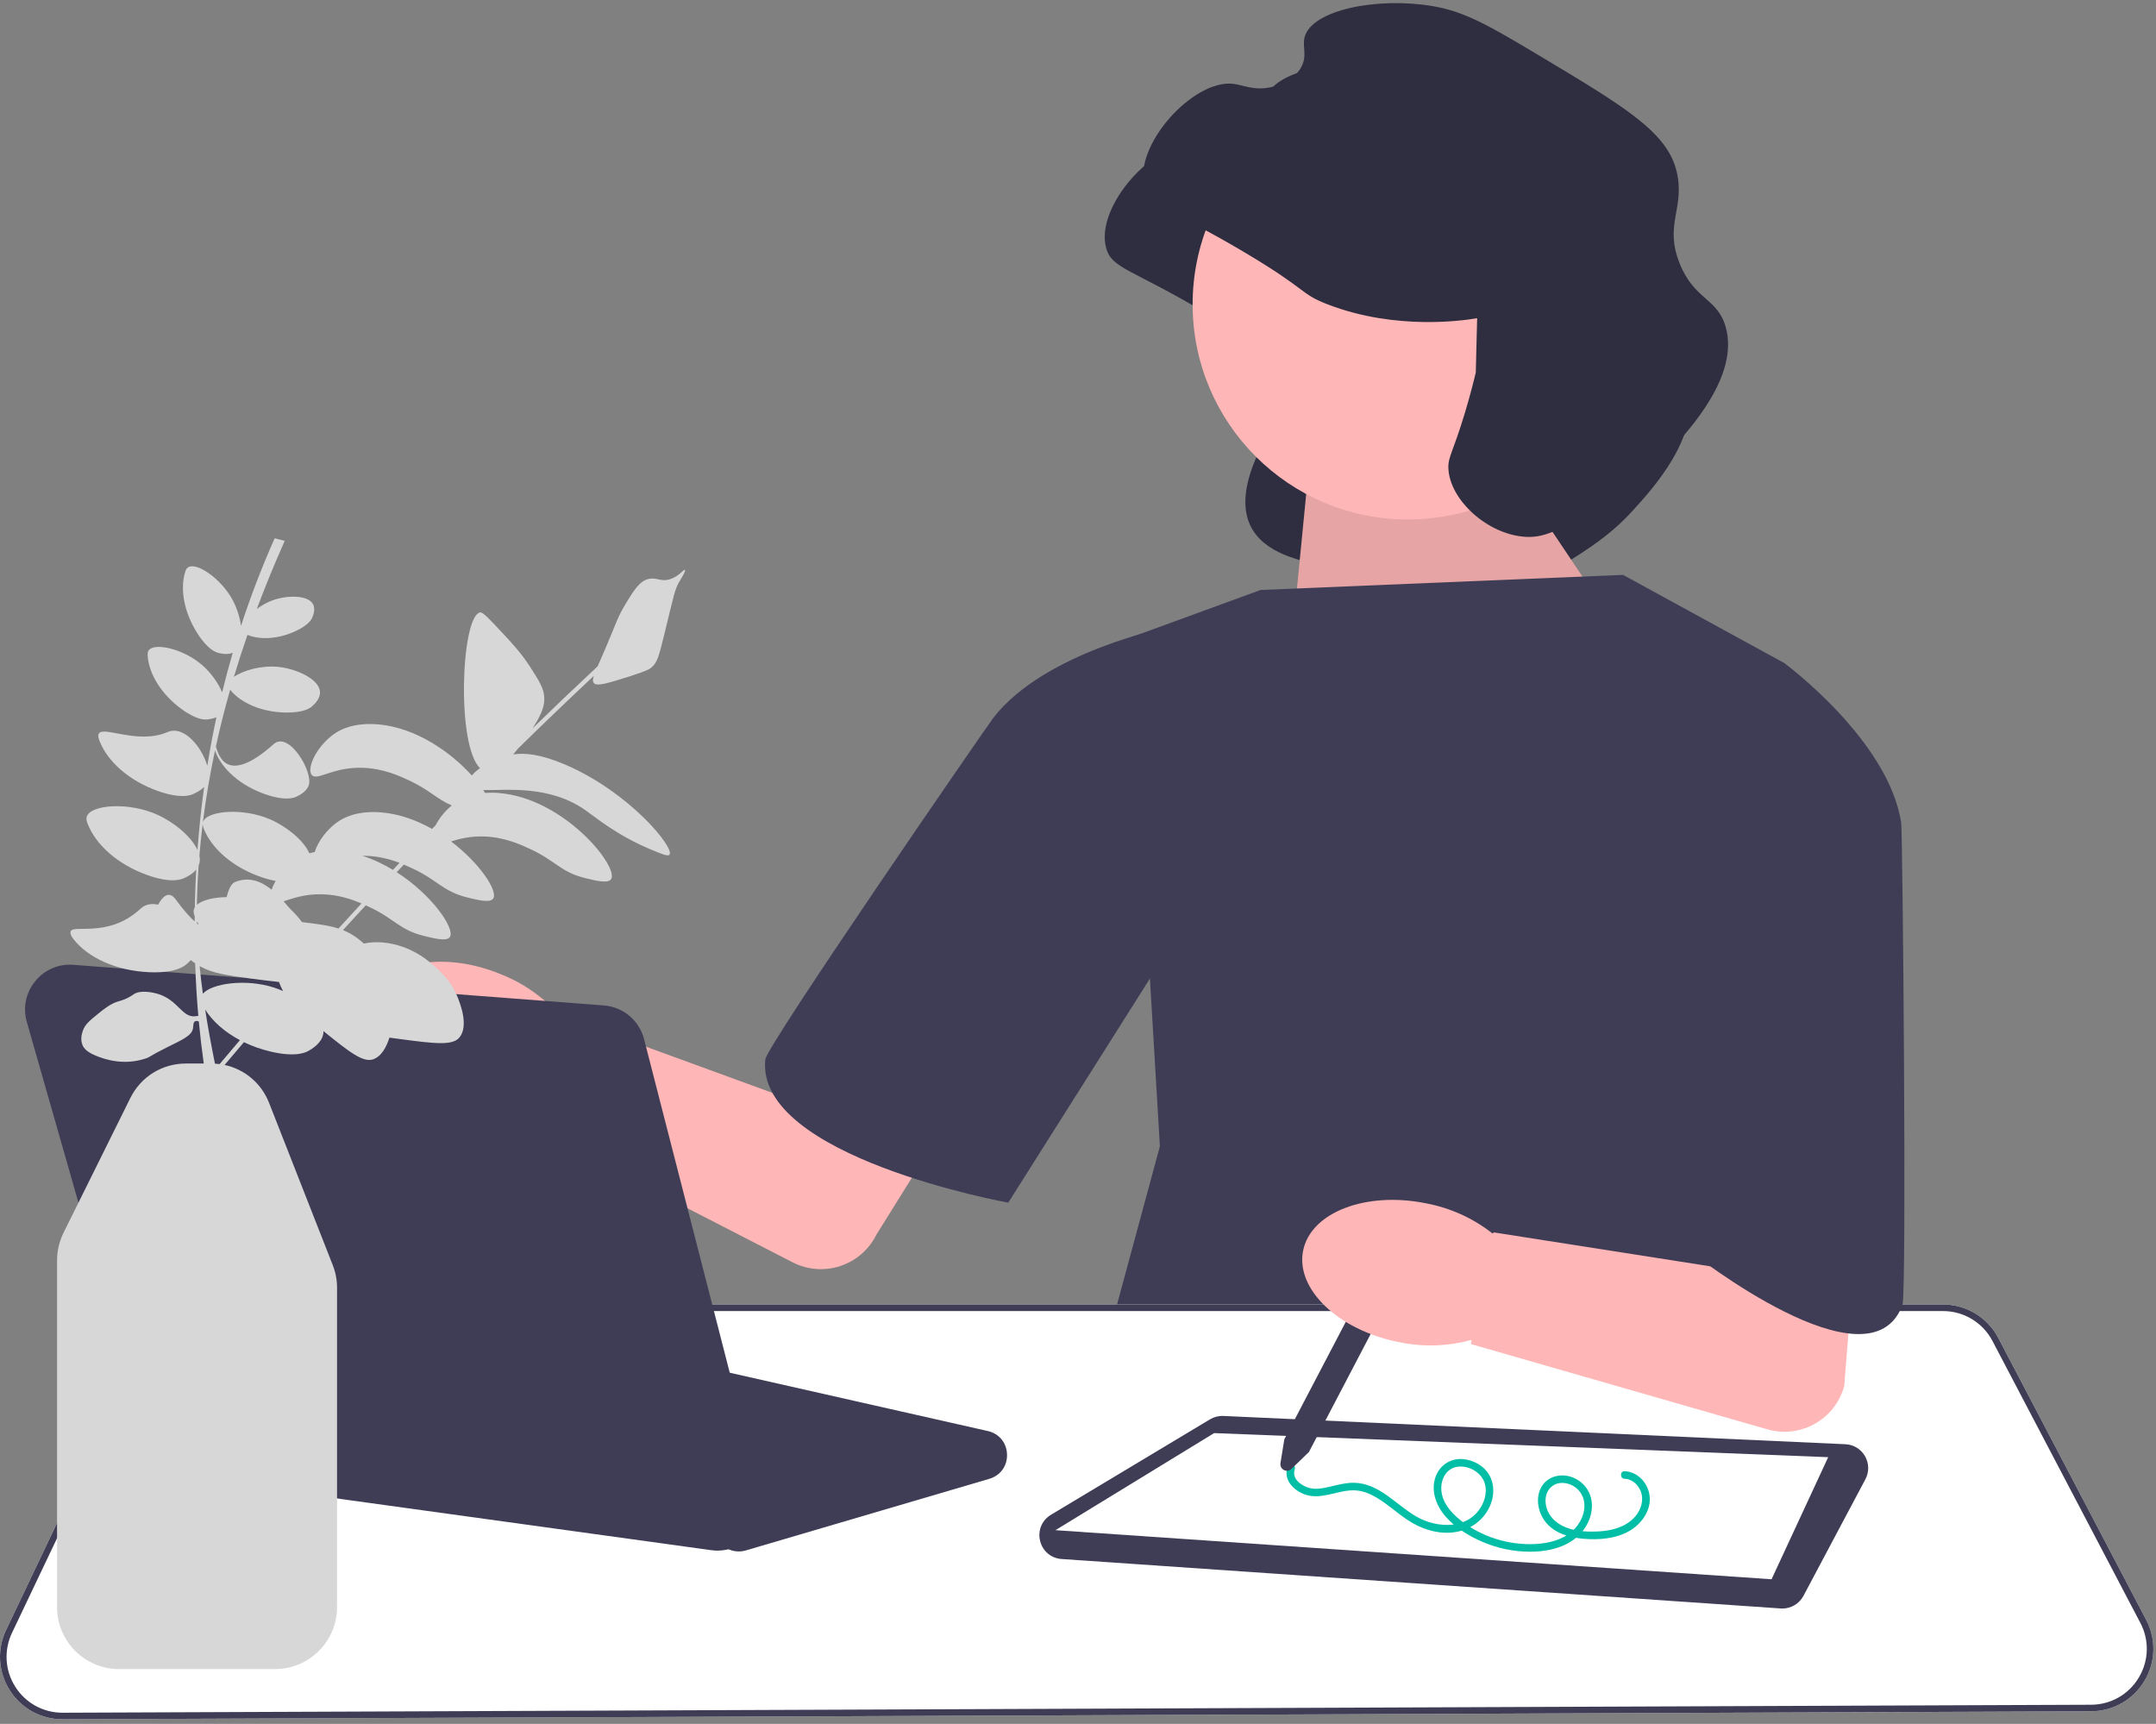 <svg width="434" height="347" viewBox="0 0 434 347" fill="none" xmlns="http://www.w3.org/2000/svg">
<rect x="0" y="0" width="434" height="347" fill="#808080" stroke="none"/>
<g clip-path="url(#clip0_137_124)">
<path d="M289.631 76.296C289.567 76.307 289.472 76.323 289.357 76.342C287.101 76.715 273.464 78.819 259.714 73.582C253.89 71.363 255.876 70.81 242.904 63.096C227.695 54.052 223.792 54.115 222.659 49.898C220.398 41.477 232.474 28.24 240.466 29.111C242.571 29.341 244.824 30.596 248.33 29.745C249.1 29.558 252.471 28.74 254.115 25.949C255.581 23.46 254.339 21.664 254.929 19.622C256.476 14.263 269.377 11.589 280.688 13.479C287.194 14.566 292.254 17.533 302.108 23.423C319.26 33.674 327.836 38.8 329.764 46.654C331.59 54.097 327.206 57.304 330.395 65.272C333.364 72.692 338.08 72.196 339.703 78.198C342.315 87.856 332.622 98.456 328.584 102.872C324.157 107.713 319.923 110.37 314.302 113.897C307.247 118.325 303.72 120.538 299.479 120.313C291.79 119.905 268.941 121.295 268.643 114.932C268.532 112.547 240.82 114.5 254.465 88.826C256.139 85.677 288.926 89.041 289.359 87.232" fill="#2F2E41"/>
<path d="M302.901 92.724L326.469 127.878L258.818 141.559L263.127 97.548L302.901 92.724Z" fill="#FFB6B6"/>
<path opacity="0.1" d="M302.901 92.724L326.469 127.878L258.818 141.559L263.127 97.548L302.901 92.724Z" fill="black"/>
<path d="M253.751 118.758L326.716 115.718L359.145 133.452L357.625 247.461L391.575 311.812L220.309 279.383L233.483 230.739L227.402 128.385L253.751 118.758Z" fill="#3F3D56"/>
<path d="M1.965 340.24C-0.364 336.568 -0.64 332.031 1.229 328.104L29 269.754C31.073 265.399 35.528 262.585 40.351 262.585H391.119C395.808 262.585 400.073 265.164 402.251 269.316L432.018 326.058C434.075 329.981 433.94 334.587 431.655 338.382C429.371 342.176 425.364 344.452 420.935 344.469L12.63 346.077H12.579C8.25 346.077 4.285 343.897 1.965 340.24H1.965Z" fill="white"/>
<path d="M1.965 340.24C-0.364 336.568 -0.64 332.031 1.229 328.104L29 269.754C31.073 265.399 35.528 262.585 40.351 262.585H391.119C395.808 262.585 400.073 265.164 402.251 269.316L432.018 326.058C434.075 329.981 433.94 334.587 431.655 338.382C429.371 342.176 425.364 344.452 420.935 344.469L12.63 346.077H12.579C8.25 346.077 4.285 343.897 1.965 340.24H1.965ZM40.351 263.905C36.035 263.905 32.047 266.423 30.192 270.321L2.421 328.671C0.748 332.185 0.994 336.246 3.079 339.533C5.156 342.807 8.704 344.757 12.579 344.757H12.624L420.93 343.15C424.894 343.134 428.481 341.097 430.525 337.701C432.569 334.305 432.691 330.182 430.849 326.672L401.083 269.929C399.133 266.213 395.316 263.905 391.119 263.905H40.351H40.351Z" fill="#3F3D56"/>
<path d="M358.462 323.77L213.71 313.818C211.572 313.671 209.868 312.23 209.367 310.147C208.867 308.065 209.73 306.007 211.567 304.905L243.576 285.699C244.389 285.211 245.321 284.974 246.266 285.019L371.476 290.711C373.131 290.786 374.61 291.69 375.431 293.129C376.252 294.568 376.278 296.301 375.501 297.764L363.035 321.23C362.198 322.805 360.557 323.781 358.791 323.781C358.682 323.781 358.572 323.777 358.462 323.77V323.77Z" fill="#3F3D56"/>
<path d="M212.455 308.012L356.612 317.892L368.013 293.317L244.404 288.47L212.455 308.012Z" fill="white"/>
<path d="M283.393 104.566C307.317 104.566 326.712 85.171 326.712 61.247C326.712 37.322 307.317 17.928 283.393 17.928C259.468 17.928 240.074 37.322 240.074 61.247C240.074 85.171 259.468 104.566 283.393 104.566Z" fill="#FFB6B6"/>
<path d="M297.346 64.05C297.282 64.061 297.187 64.077 297.072 64.096C294.816 64.47 281.179 66.574 267.429 61.336C261.604 59.117 263.591 58.564 250.619 50.85C235.41 41.806 231.507 41.87 230.374 37.652C228.113 29.232 240.188 15.994 248.181 16.866C250.286 17.095 252.539 18.35 256.045 17.499C256.815 17.312 260.186 16.494 261.829 13.704C263.296 11.214 262.054 9.418 262.643 7.377C264.191 2.018 277.092 -0.657 288.403 1.233C294.909 2.32 299.969 5.287 309.823 11.177C326.975 21.429 335.551 26.555 337.478 34.408C339.305 41.852 334.921 45.059 338.109 53.027C341.079 60.446 345.795 59.951 347.418 65.953C350.029 75.611 340.336 86.211 336.299 90.626C331.872 95.467 327.638 98.124 322.017 101.652C314.962 106.079 311.435 108.293 307.194 108.068C299.505 107.659 291.857 100.691 291.559 94.328C291.447 91.943 292.442 91.228 294.904 83.03C295.929 79.615 296.641 76.796 297.074 74.987" fill="#2F2E41"/>
<path d="M327.037 296.144C329.823 296.254 331.944 298.751 332.098 301.456C332.258 304.264 330.305 306.851 327.96 308.188C325.212 309.754 321.782 310.005 318.688 309.736C315.905 309.493 312.877 308.628 311.086 306.33C309.58 304.396 309.025 301.475 310.307 299.28C311.577 297.103 314.28 296.503 316.54 297.376C318.932 298.3 320.436 300.476 320.451 303.047C320.468 305.896 318.822 308.53 316.513 310.105C314.022 311.805 310.886 312.351 307.921 312.345C304.69 312.337 301.474 311.659 298.501 310.4C295.717 309.22 292.935 307.519 290.944 305.208C289.077 303.04 287.959 300.034 288.996 297.223C289.846 294.918 291.993 293.504 294.451 293.7C296.703 293.878 298.979 295.185 299.979 297.265C301.106 299.611 300.6 302.427 299.165 304.525C297.509 306.948 294.89 308.309 291.982 308.506C288.888 308.715 285.823 307.616 283.277 305.916C280.92 304.342 278.848 302.327 276.317 301.017C275.099 300.387 273.774 299.986 272.395 299.988C270.639 299.99 268.951 300.567 267.243 300.901C265.796 301.185 264.304 301.35 262.876 300.888C261.654 300.492 260.51 299.766 259.74 298.726C259.012 297.742 258.756 296.509 259.169 295.341C259.492 294.425 260.962 294.819 260.635 295.745C259.88 297.881 262.468 299.451 264.28 299.647C265.654 299.796 267.072 299.399 268.398 299.089C269.779 298.766 271.192 298.435 272.621 298.47C277.683 298.595 281.029 302.921 285.109 305.269C289.4 307.737 295.683 307.909 298.311 303.004C299.265 301.223 299.462 298.856 298.151 297.191C297.059 295.805 295.119 294.976 293.36 295.244C291.152 295.582 290.052 297.685 290.132 299.776C290.23 302.335 292.014 304.414 293.916 305.947C298.151 309.359 303.766 311.097 309.182 310.792C311.723 310.648 314.424 309.987 316.398 308.295C318.103 306.833 319.267 304.456 318.858 302.179C318.503 300.208 316.85 298.713 314.853 298.515C312.81 298.312 311.214 299.762 311.123 301.803C311.02 304.098 312.384 306.014 314.36 307.059C316.598 308.244 319.311 308.39 321.792 308.261C324.426 308.124 327.17 307.43 329.013 305.425C330.586 303.714 331.182 301.176 329.733 299.196C329.093 298.322 328.132 297.707 327.037 297.664C326.062 297.625 326.057 296.105 327.037 296.144V296.144Z" fill="#00BFA6"/>
<path d="M257.756 294.515L258.531 289.723L301.537 207.526C302.25 206.164 303.937 205.636 305.299 206.348C306.66 207.061 307.188 208.748 306.476 210.11L263.489 292.27L259.975 295.676C259.559 296.076 258.959 296.162 258.447 295.895C257.936 295.627 257.665 295.085 257.756 294.515H257.756Z" fill="#3F3D56"/>
<path d="M287.07 242.22C291.922 243.133 296.485 245.195 300.376 248.234L300.595 248.281L300.64 248.063L347.511 255.404L344.115 193.061L379.637 173.605L371.241 278.986C369.423 285.716 362.439 289.647 355.742 287.708L296.077 270.546L296.226 269.812L296.018 269.756C291.249 271.042 286.242 271.167 281.416 270.121C269.307 267.671 260.756 259.437 262.317 251.731C263.878 244.025 274.958 239.767 287.07 242.22V242.22Z" fill="#FFB6B6"/>
<path d="M319.116 144.6L359.145 133.452C359.145 133.452 380.174 148.907 382.707 165.628C383.008 167.617 383.844 260.253 382.96 262.662C376.413 280.507 340.397 252.021 340.397 252.021L319.116 144.6Z" fill="#3F3D56"/>
<path d="M145.486 311.097L141.336 307.54H141.336C140.718 307.01 139.967 306.659 139.164 306.525L46.699 291.114C44.588 290.762 43.029 289.238 42.63 287.136C42.231 285.034 43.123 283.045 44.957 281.944L77.945 262.151C79.047 261.49 80.345 261.282 81.6 261.565L198.838 288.052C201.117 288.567 202.638 290.409 202.713 292.744C202.787 295.08 201.387 297.015 199.145 297.675L150.126 312.092C149.661 312.229 149.187 312.296 148.716 312.296C147.546 312.296 146.401 311.882 145.486 311.097V311.097Z" fill="#3F3D56"/>
<path d="M100.957 196.156C105.54 197.992 109.617 200.898 112.847 204.633L113.053 204.721L113.138 204.516L157.701 220.792L205.282 143.752L231.586 160.055L176.418 248.522C173.331 254.773 165.718 257.277 159.523 254.079L104.31 225.691L104.598 225L104.404 224.904C99.477 225.243 94.54 224.396 90.008 222.435C78.603 217.687 71.808 207.953 74.831 200.696C77.854 193.438 89.548 191.405 100.957 196.157L100.957 196.156Z" fill="#FFB6B6"/>
<path d="M256.325 157.66L235.279 126.189C235.279 126.189 210.235 131.146 199.919 144.547C198.63 146.222 154.334 210.464 154.049 213.268C152.051 232.893 202.961 242.088 202.961 242.088L256.325 157.66Z" fill="#3F3D56"/>
<path d="M143.196 312.042L37.202 297.393C33.655 296.903 30.727 294.361 29.743 290.917L5.399 205.714C4.574 202.826 5.19 199.836 7.089 197.509C8.987 195.182 11.792 193.98 14.788 194.209L121.576 202.39C125.439 202.686 128.682 205.407 129.647 209.159L153.195 300.831C153.947 303.757 153.195 306.849 151.185 309.103C149.454 311.044 146.999 312.128 144.44 312.128C144.027 312.128 143.611 312.1 143.196 312.042V312.042Z" fill="#3F3D56"/>
<path d="M119.57 137.522C120.189 138.204 122.438 137.51 126.909 136.093C130.308 135.017 130.831 134.625 131.155 134.344C132.291 133.356 132.589 132.318 133.715 127.73C135.736 119.496 135.798 118.678 136.836 116.931C137.193 116.329 138.096 114.894 137.876 114.716C137.649 114.533 136.673 116.029 134.867 116.594C133.108 117.144 132.316 116.262 130.814 116.487C128.872 116.777 127.718 118.622 125.907 121.607C124.303 124.251 124.101 125.314 121.853 130.567C121.216 132.055 120.703 133.207 120.309 134.117C115.895 138.237 111.517 142.412 107.178 146.623C107.262 146.495 107.341 146.374 107.409 146.269C109.331 143.319 109.592 141.737 109.564 140.552C109.519 138.631 108.602 137.169 106.769 134.322C104.974 131.532 103.272 129.691 101.223 127.495C98.535 124.615 97.192 123.176 96.657 123.27C92.836 123.947 91.814 149.967 96.622 154.621C95.947 155.103 95.388 155.608 94.984 156.105C90.868 151.535 83.817 146.429 76.007 145.801C71.192 145.413 68.534 146.924 67.708 147.443C63.888 149.842 61.617 154.644 62.758 155.998C63.821 157.262 66.893 154.39 72.913 154.548C77.114 154.658 80.395 156.182 82.343 157.087C86.429 158.985 87.924 160.851 90.937 162.129C89.525 163.293 88.405 164.745 87.703 166.1C87.459 166.351 87.217 166.603 86.974 166.854C83.865 165.103 80.364 163.817 76.695 163.522C71.879 163.134 69.222 164.646 68.395 165.165C65.821 166.781 63.956 169.487 63.359 171.495C62.969 171.574 62.608 171.663 62.277 171.76C61.11 169.123 57.638 166.342 54.409 164.94C48.851 162.528 41.631 163.167 40.858 165.461C40.834 165.534 40.828 165.606 40.817 165.679C41.426 160.763 42.253 155.881 43.287 151.036C43.322 151.174 43.366 151.314 43.424 151.461C44.796 154.907 48.504 158.215 53.557 159.931C57.524 161.277 59.185 160.579 59.607 160.384C60.011 160.198 61.752 159.451 62.178 157.964C62.969 155.209 58.125 147.066 55.07 149.797C45.253 158.573 43.906 151.467 43.455 150.271C44.289 146.44 45.25 142.63 46.328 138.843C46.346 138.866 46.362 138.889 46.382 138.912C48.526 141.513 52.654 143.346 57.505 143.427C61.312 143.49 62.556 142.425 62.867 142.139C63.164 141.866 64.463 140.735 64.419 139.33C64.338 136.726 59.705 134.605 55.998 134.237C52.582 133.898 48.904 134.944 47.079 136.268C47.928 133.432 48.84 130.608 49.813 127.796C52.307 128.814 55.838 128.677 59.307 127.127C62.168 125.848 62.725 124.62 62.857 124.298C62.983 123.991 63.558 122.695 63.036 121.663C62.069 119.749 57.875 119.781 54.983 120.799C53.791 121.217 52.659 121.862 51.689 122.591C53.414 117.982 55.294 113.406 57.317 108.864L55.29 108.357C52.706 114.16 50.454 120.037 48.518 125.98C48.277 124.237 47.674 122.381 46.88 120.872C44.545 116.437 39.556 113.109 37.87 114.189C37.532 114.405 37.39 114.756 37.262 115.175C36.228 118.545 37.006 123.201 39.73 127.48C41.867 130.838 43.513 131.309 43.942 131.416C44.304 131.506 45.702 131.892 46.851 131.395C46.078 134.042 45.364 136.701 44.712 139.372C43.928 137.426 42.383 135.352 40.749 133.918C36.982 130.611 31.134 129.288 29.945 130.9C29.707 131.222 29.7 131.601 29.73 132.038C29.97 135.555 32.362 139.625 36.436 142.646C39.633 145.018 41.339 144.869 41.777 144.815C42.036 144.784 42.816 144.706 43.568 144.366C42.87 147.611 42.259 150.872 41.732 154.147C40.677 150.483 37.093 145.913 33.711 147.367C27.709 149.947 20.655 145.984 19.878 147.717C19.676 148.168 19.843 148.633 20.037 149.138C21.591 153.198 25.886 157.131 31.782 159.22C36.41 160.86 38.368 160.067 38.866 159.845C39.196 159.698 40.284 159.243 41.094 158.4C40.512 162.608 40.065 166.837 39.75 171.085C38.499 168.352 34.974 165.474 31.675 163.99C25.887 161.387 18.317 161.957 17.477 164.349C17.308 164.828 17.441 165.289 17.639 165.807C19.235 169.974 23.643 174.012 29.695 176.156C34.445 177.839 36.455 177.025 36.966 176.797C37.339 176.631 38.657 176.08 39.497 175.035C39.389 176.998 39.306 178.965 39.254 180.936C39.239 181.497 39.23 182.059 39.219 182.62C39.151 182.73 39.091 182.843 39.052 182.961C38.89 183.442 39 183.906 39.19 184.412C39.186 184.768 39.184 185.125 39.182 185.481C38.123 184.521 36.859 183.078 35.34 181.021C33.969 179.165 32.667 180.527 31.831 182.107C30.52 181.815 29.269 181.996 28.286 182.915C21.691 189.076 14.294 185.807 14.189 187.644C14.159 188.174 14.443 188.595 14.8 189.053C17.68 192.731 23.333 195.415 30.049 195.698C35.32 195.92 37.081 194.487 37.522 194.102C37.677 193.967 38.024 193.675 38.4 193.264C38.702 193.505 38.995 193.723 39.29 193.923C39.406 197.45 39.613 200.972 39.921 204.488C39.671 204.511 39.432 204.552 39.254 204.57C36.7 204.83 35.84 201.386 31.983 200.127C30.702 199.709 28.235 199.253 26.934 200.127C26.747 200.253 26.108 200.726 25.117 201.137C24.531 201.38 24.083 201.492 23.905 201.541C22.323 201.974 20.857 203.161 19.866 203.964C18.003 205.474 17.072 206.228 16.635 207.599C16.497 208.031 16.11 209.245 16.635 210.427C16.883 210.985 17.458 211.816 19.664 212.648C20.975 213.143 24.799 214.585 29.358 213.052C30.396 212.703 29.604 212.828 33.599 210.831C36.742 209.259 38.581 208.508 38.85 206.994C38.944 206.461 38.849 205.812 39.254 205.58C39.479 205.451 39.751 205.514 40.022 205.611C40.286 208.438 40.617 211.26 41.017 214.077H37.42C32.644 214.077 28.359 216.735 26.238 221.015L12.784 248.158C11.935 249.871 11.486 251.787 11.486 253.7V323.495C11.486 330.376 17.084 335.975 23.966 335.975H55.37C62.252 335.975 67.85 330.376 67.85 323.495V259.227C67.85 257.66 67.56 256.126 66.987 254.668L54.165 221.998C52.61 218.035 49.241 215.233 45.215 214.365C46.506 212.834 47.8 211.304 49.103 209.779C50.745 210.571 52.55 211.221 54.492 211.678C59.628 212.885 61.626 211.809 62.131 211.513C62.614 211.23 64.706 210.082 65.061 208.167C65.099 207.962 65.114 207.755 65.111 207.546C70.371 211.822 73.116 213.93 75.121 213.227C76.844 212.623 77.829 210.643 78.392 208.866C78.981 208.947 79.605 209.031 80.27 209.12C87.475 210.082 91.106 210.528 92.495 208.822C94.417 206.46 92.592 201.906 92.089 200.651C90.996 197.922 89.315 196.263 88.271 195.253C86.915 193.941 83.049 190.204 76.963 189.705C75.641 189.597 74.452 189.68 73.241 189.934C72.82 189.548 72.374 189.17 71.884 188.811C70.95 188.126 70.028 187.619 69.035 187.223C70.558 185.555 72.085 183.891 73.62 182.235C73.862 182.345 74.093 182.452 74.305 182.55C79.332 184.885 80.436 187.171 85.271 188.375C87.464 188.921 89.947 189.539 90.562 188.61C91.654 186.959 87.018 180.165 79.856 175.568C80.338 175.057 80.823 174.547 81.307 174.037C81.962 174.312 82.539 174.58 83.031 174.808C88.058 177.143 89.162 179.429 93.996 180.633C96.19 181.179 98.673 181.797 99.287 180.868C100.262 179.394 96.677 173.825 90.805 169.377C92.418 168.865 94.556 168.297 97.326 168.37C101.526 168.48 104.808 170.004 106.756 170.909C111.783 173.244 112.887 175.53 117.721 176.734C119.915 177.28 122.398 177.898 123.012 176.969C124.636 174.514 113.609 160.685 100.419 159.623C99.396 159.541 98.475 159.548 97.643 159.609C97.528 159.419 97.404 159.223 97.272 159.024C101.735 159.168 110.45 157.892 117.869 163.1C120.008 164.602 124.163 168.134 131.117 171.037C133.34 171.964 134.457 172.42 134.765 172.039C135.867 170.676 126.705 159.454 113.815 153.926C108.705 151.734 105.547 151.527 103.301 151.859C103.647 151.464 103.985 151.057 104.309 150.648C109.328 145.725 114.411 140.854 119.539 136.048C119.291 136.816 119.299 137.224 119.57 137.522V137.522ZM55.159 198.791C49.49 196.955 42.625 197.941 40.835 200.03C40.583 198.179 40.363 196.325 40.183 194.469C42.766 195.911 45.46 196.297 50.573 196.98C52.75 197.271 54.596 197.513 56.157 197.664C56.367 198.232 56.59 198.744 56.85 199.233C56.88 199.29 56.912 199.344 56.943 199.4L56.898 199.452C56.316 199.199 55.732 198.976 55.159 198.791H55.159ZM40.097 173.927C40.258 173.391 40.262 172.819 40.138 172.23C40.315 170.097 40.535 167.97 40.795 165.849C40.789 166.174 40.892 166.499 41.032 166.851C42.608 170.809 46.867 174.609 52.671 176.579C53.754 176.947 54.683 177.179 55.483 177.321C55.131 177.934 54.861 178.532 54.683 179.085C52.704 177.495 50.157 176.339 47.266 177.565C46.48 177.899 46.013 179.12 45.607 180.58C42.937 180.626 40.706 181.183 39.643 182.126C39.649 181.733 39.647 181.34 39.658 180.947C39.717 178.703 39.828 176.466 39.984 174.236C40.026 174.136 40.065 174.033 40.097 173.927H40.097ZM39.651 185.47C39.766 185.705 39.892 185.94 40.023 186.174C39.904 186.086 39.782 185.992 39.658 185.89C39.654 185.75 39.654 185.61 39.651 185.47ZM44.21 214.192C43.899 214.152 43.585 214.122 43.268 214.104C42.538 210.476 41.863 206.849 41.298 203.216C42.783 205.574 45.208 207.732 48.296 209.369C46.926 210.973 45.567 212.582 44.21 214.192H44.21ZM68.137 186.902C66.204 186.281 63.935 185.984 60.795 185.619C60 184.513 59.18 183.699 58.573 183.113C58.245 182.795 57.741 182.165 57.088 181.428C58.78 180.885 61.306 179.917 64.875 180.011C68.119 180.096 70.811 181.024 72.768 181.859C71.218 183.534 69.676 185.215 68.137 186.902V186.902ZM79.094 175.093C77.194 173.945 75.134 172.962 72.965 172.271C73.176 172.27 73.382 172.263 73.601 172.269C76.29 172.34 78.601 172.99 80.428 173.686C79.983 174.155 79.538 174.623 79.094 175.093V175.093Z" fill="#D7D7D7"/>
</g>
<defs>
<clipPath id="clip0_137_124">
<rect width="433.47" height="345.448" fill="white" transform="translate(0 0.628)"/>
</clipPath>
</defs>
</svg>
